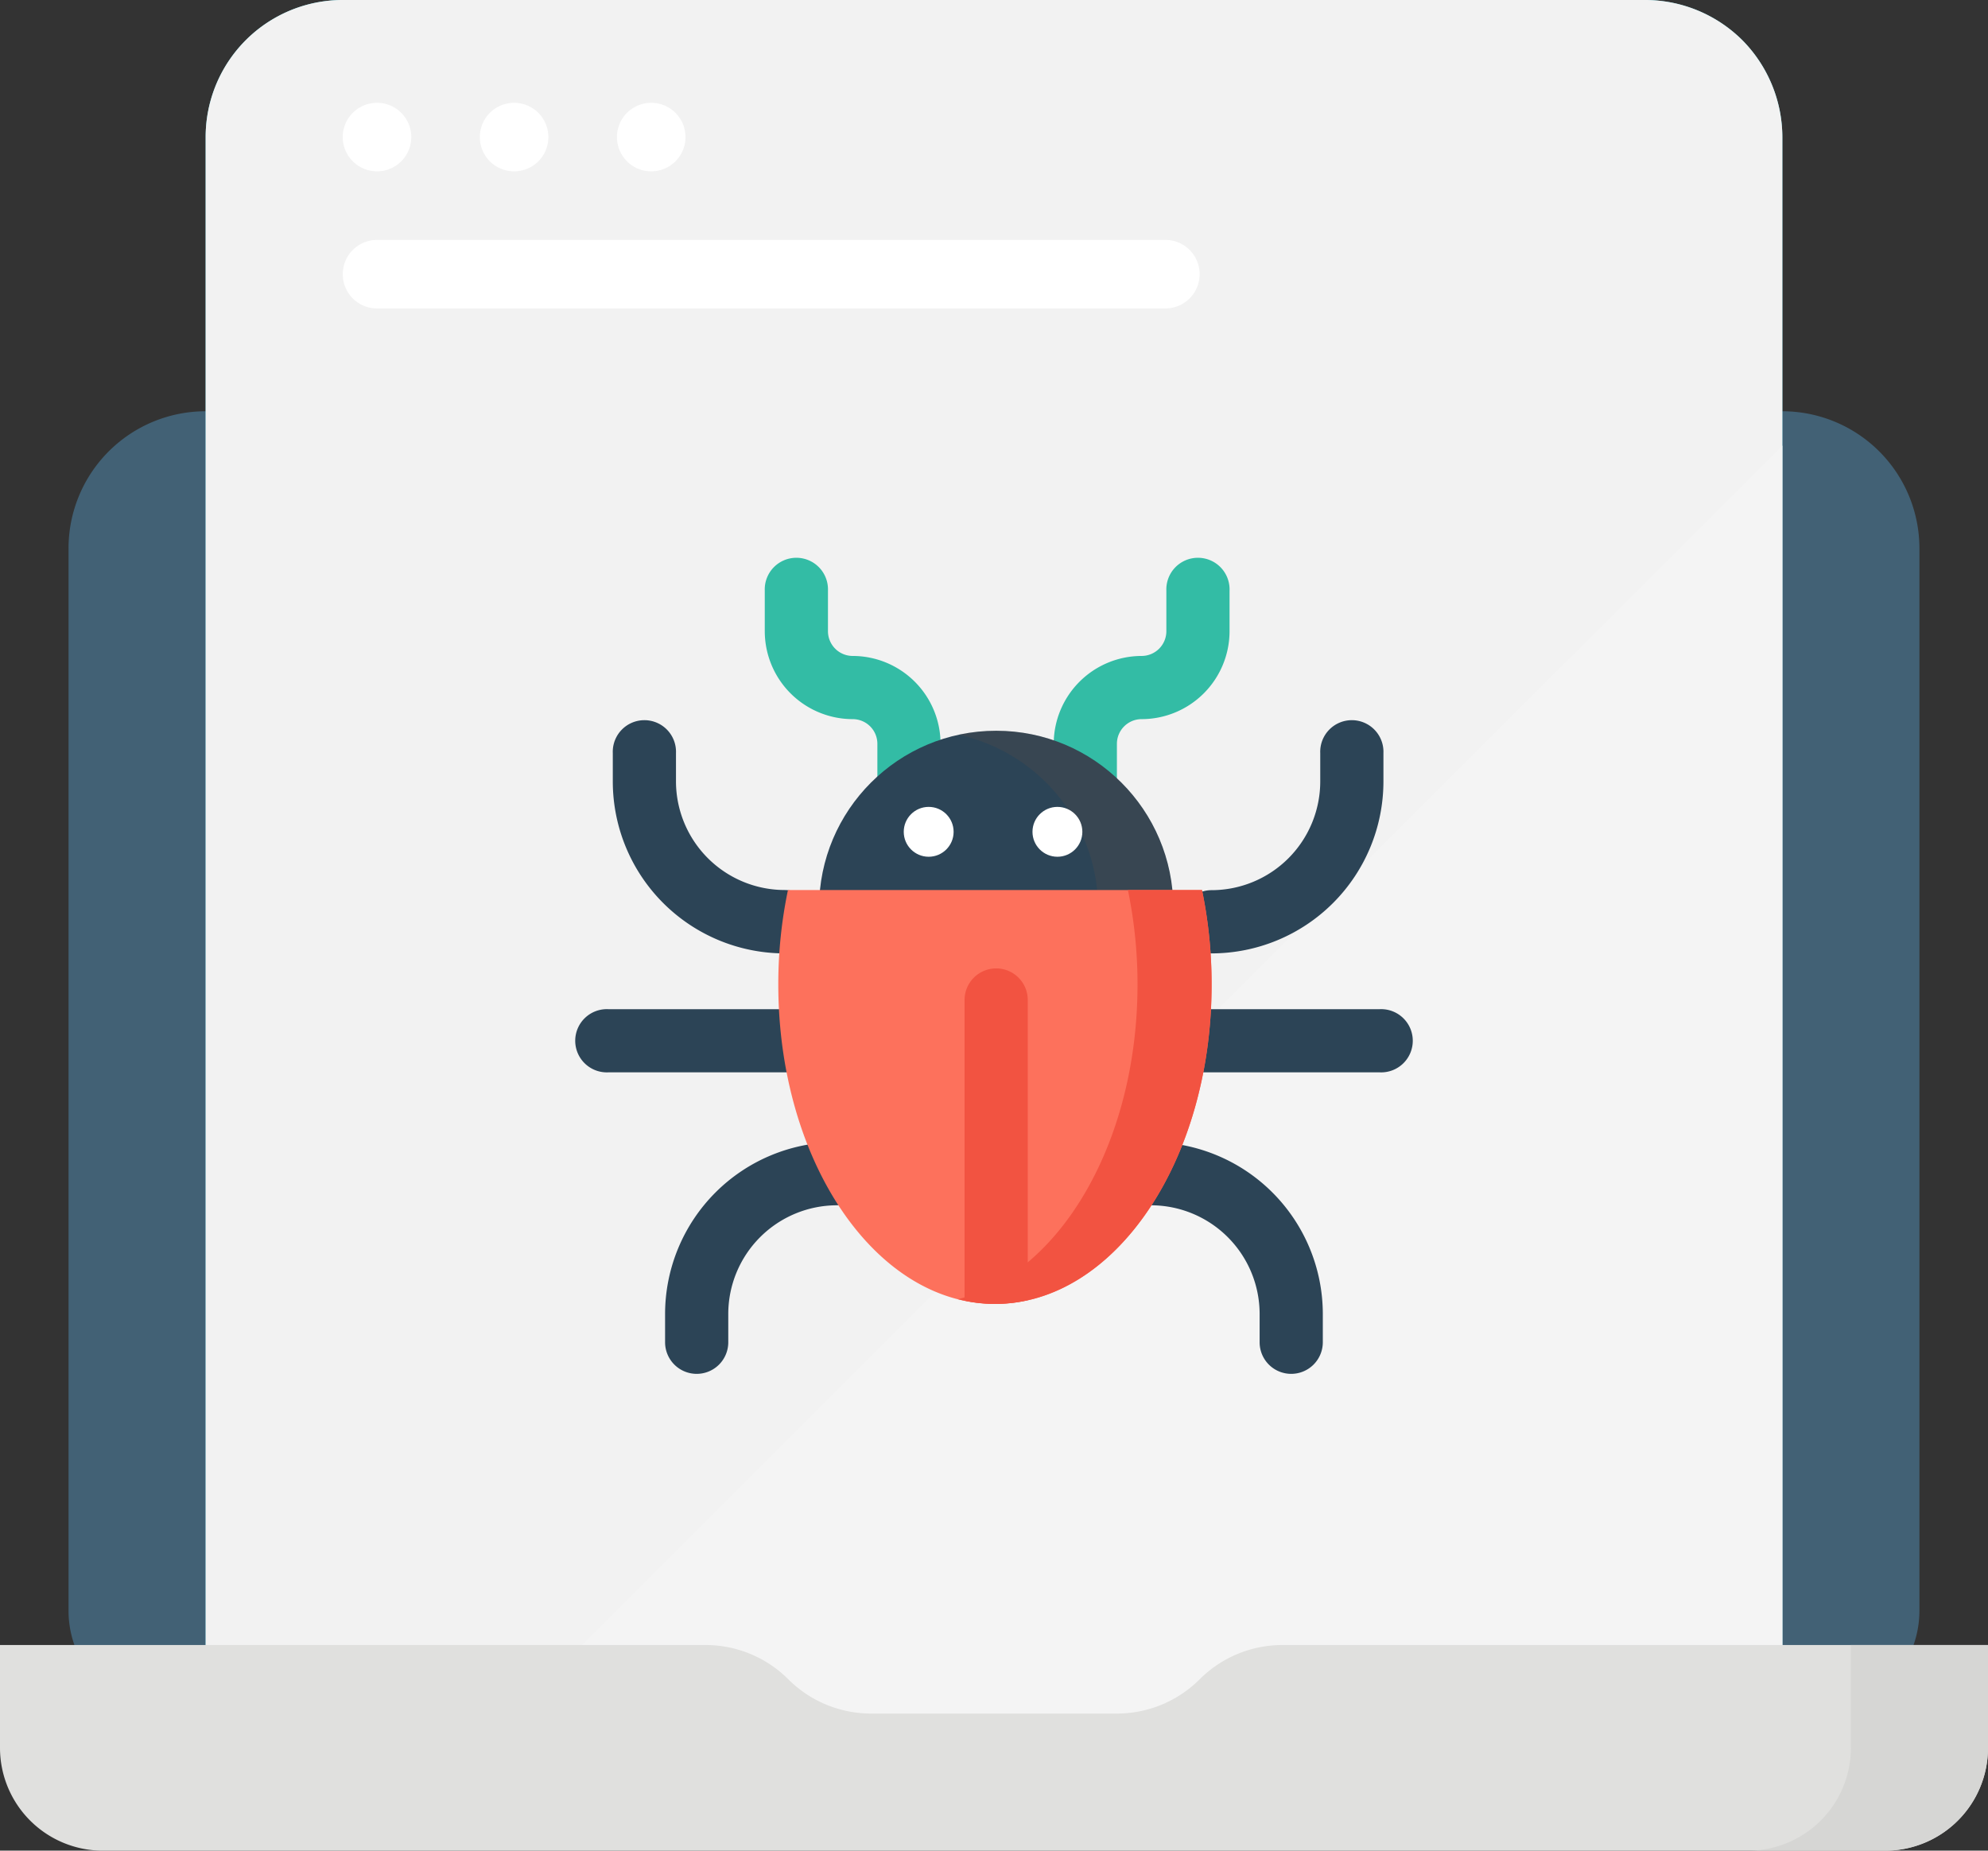 <svg xmlns="http://www.w3.org/2000/svg" viewBox="0 0 386.67 360"><rect x="0" y="0" width="386.67" height="360" fill="#333333" stroke="none"/><defs><style>.cls-1{fill:#426175;}.cls-2{fill:#60d1e0;}.cls-3{fill:#3fb7c7;}.cls-4{fill:#f2f2f2;}.cls-5{fill:#fff;}.cls-6{fill:#f4f4f4;}.cls-7{fill:#e0e0de;}.cls-8{fill:#d6d6d4;}.cls-9{fill:#2c4456;}.cls-10{fill:#33bca5;}.cls-11{fill:#95573a;opacity:0.12;}.cls-12{fill:#fd715c;}.cls-13{fill:#f25341;}</style></defs><title>bug</title><g id="Layer_2" data-name="Layer 2"><g id="Layer_1-2" data-name="Layer 1"><path class="cls-1" d="M40,80H346.67a26.67,26.67,0,0,1,26.66,26.67V313.33a20,20,0,0,1-20,20h-320a20,20,0,0,1-20-20V106.67A26.67,26.67,0,0,1,40,80Z"/><path class="cls-2" d="M338.87,7.8A26.86,26.86,0,0,0,320,0H66.67A26.66,26.66,0,0,0,40,26.65V340H346.67V26.67A26.9,26.9,0,0,0,338.87,7.8Z"/><path class="cls-3" d="M66.66,20H80V33.33H66.66Z"/><path class="cls-3" d="M93.33,20h13.33V33.33H93.33Z"/><path class="cls-3" d="M120,20h13.33V33.33H120Z"/><path class="cls-3" d="M66.67,46.67H233.33V60H66.67Z"/><path class="cls-4" d="M338.87,7.8A26.86,26.86,0,0,0,320,0H66.67A26.66,26.66,0,0,0,40,26.65V340H346.67V26.67A26.9,26.9,0,0,0,338.87,7.8Z"/><path class="cls-5" d="M73.33,20h0A6.67,6.67,0,0,1,80,26.67h0a6.67,6.67,0,0,1-6.67,6.66h0a6.67,6.67,0,0,1-6.67-6.66h0A6.67,6.67,0,0,1,73.33,20Z"/><path class="cls-5" d="M100,20h0a6.66,6.66,0,0,1,6.66,6.67h0A6.66,6.66,0,0,1,100,33.33h0a6.66,6.66,0,0,1-6.67-6.66h0A6.66,6.66,0,0,1,100,20Z"/><path class="cls-5" d="M126.66,20h0a6.66,6.66,0,0,1,6.67,6.67h0a6.66,6.66,0,0,1-6.67,6.66h0A6.66,6.66,0,0,1,120,26.67h0A6.66,6.66,0,0,1,126.66,20Z"/><path class="cls-5" d="M73.33,46.67H226.67a6.66,6.66,0,0,1,6.66,6.66h0A6.66,6.66,0,0,1,226.67,60H73.33a6.66,6.66,0,0,1-6.66-6.67h0A6.66,6.66,0,0,1,73.33,46.67Z"/><path class="cls-6" d="M346.67,86.67,93.33,340H346.67Z"/><path class="cls-7" d="M233.33,326.67a22.73,22.73,0,0,1-16.09,6.66H169.43a22.76,22.76,0,0,1-16.1-6.66A22.74,22.74,0,0,0,137.24,320H0v20a20,20,0,0,0,20,20H366.67a20,20,0,0,0,20-20h0V320H249.43A22.77,22.77,0,0,0,233.33,326.67Z"/><path class="cls-8" d="M360,320v20a20,20,0,0,1-20,20h26.67a20,20,0,0,0,20-20h0V320Z"/><path class="cls-9" d="M152.61,185.46A33.46,33.46,0,0,1,119.19,152v-5.51a6.15,6.15,0,1,1,12.29,0V152a21.16,21.16,0,0,0,21.13,21.13,6.15,6.15,0,0,1,0,12.3Z"/><path class="cls-9" d="M235.66,185.46a6.15,6.15,0,1,1,0-12.3A21.16,21.16,0,0,0,256.79,152v-5.51a6.15,6.15,0,1,1,12.29,0V152A33.46,33.46,0,0,1,235.66,185.46Z"/><path class="cls-9" d="M251.14,267.25A6.14,6.14,0,0,1,245,261.1v-5.51a21.16,21.16,0,0,0-21.14-21.13,6.15,6.15,0,0,1,0-12.29,33.46,33.46,0,0,1,33.43,33.42v5.51A6.15,6.15,0,0,1,251.14,267.25Z"/><path class="cls-9" d="M135.51,267.25a6.15,6.15,0,0,1-6.15-6.15v-5.51a33.46,33.46,0,0,1,33.43-33.42,6.15,6.15,0,0,1,0,12.29,21.16,21.16,0,0,0-21.14,21.13v5.51A6.14,6.14,0,0,1,135.51,267.25Z"/><path class="cls-9" d="M153.16,208.6H118.28a6.15,6.15,0,1,1,0-12.29h34.88a6.15,6.15,0,0,1,0,12.29Z"/><path class="cls-10" d="M176.8,158.35a6.14,6.14,0,0,1-6.15-6.14v-7.52a4.8,4.8,0,0,0-4.8-4.8,17.12,17.12,0,0,1-17.1-17.1V114.9a6.15,6.15,0,1,1,12.29,0v7.89a4.82,4.82,0,0,0,4.81,4.81,17.11,17.11,0,0,1,17.09,17.09v7.52A6.14,6.14,0,0,1,176.8,158.35Z"/><path class="cls-10" d="M211.1,158.35a6.14,6.14,0,0,1-6.15-6.14v-7.52a17.12,17.12,0,0,1,17.1-17.09,4.82,4.82,0,0,0,4.81-4.81V114.9a6.15,6.15,0,1,1,12.29,0v7.89a17.12,17.12,0,0,1-17.1,17.1,4.81,4.81,0,0,0-4.81,4.8v7.52A6.14,6.14,0,0,1,211.1,158.35Z"/><path class="cls-9" d="M268.39,208.6H233.51a6.15,6.15,0,1,1,0-12.29h34.88a6.15,6.15,0,1,1,0,12.29Z"/><circle class="cls-9" cx="193.76" cy="176.6" r="34.45"/><path class="cls-11" d="M193.76,142.14a34.66,34.66,0,0,0-7.33.79,34.45,34.45,0,0,1,0,67.33,34.45,34.45,0,1,0,7.33-68.12Z"/><path class="cls-12" d="M153.26,173.13a89.37,89.37,0,0,0-1.88,18.37c0,34.32,18.87,62.15,42.14,62.15s42.14-27.83,42.14-62.15a90.08,90.08,0,0,0-1.87-18.37Z"/><path class="cls-13" d="M233.79,173.13H219.38a90.08,90.08,0,0,1,1.87,18.37c0,30.7-15.1,56.18-34.93,61.23a29.36,29.36,0,0,0,7.2.92c23.27,0,42.14-27.83,42.14-62.15A90.08,90.08,0,0,0,233.79,173.13Z"/><path class="cls-13" d="M193.76,188.38a6.15,6.15,0,0,0-6.15,6.15V253a28.76,28.76,0,0,0,12.29-.09V194.53A6.14,6.14,0,0,0,193.76,188.38Z"/><circle class="cls-5" cx="180.63" cy="161.81" r="4.85"/><circle class="cls-5" cx="205.67" cy="161.81" r="4.85"/></g></g></svg>